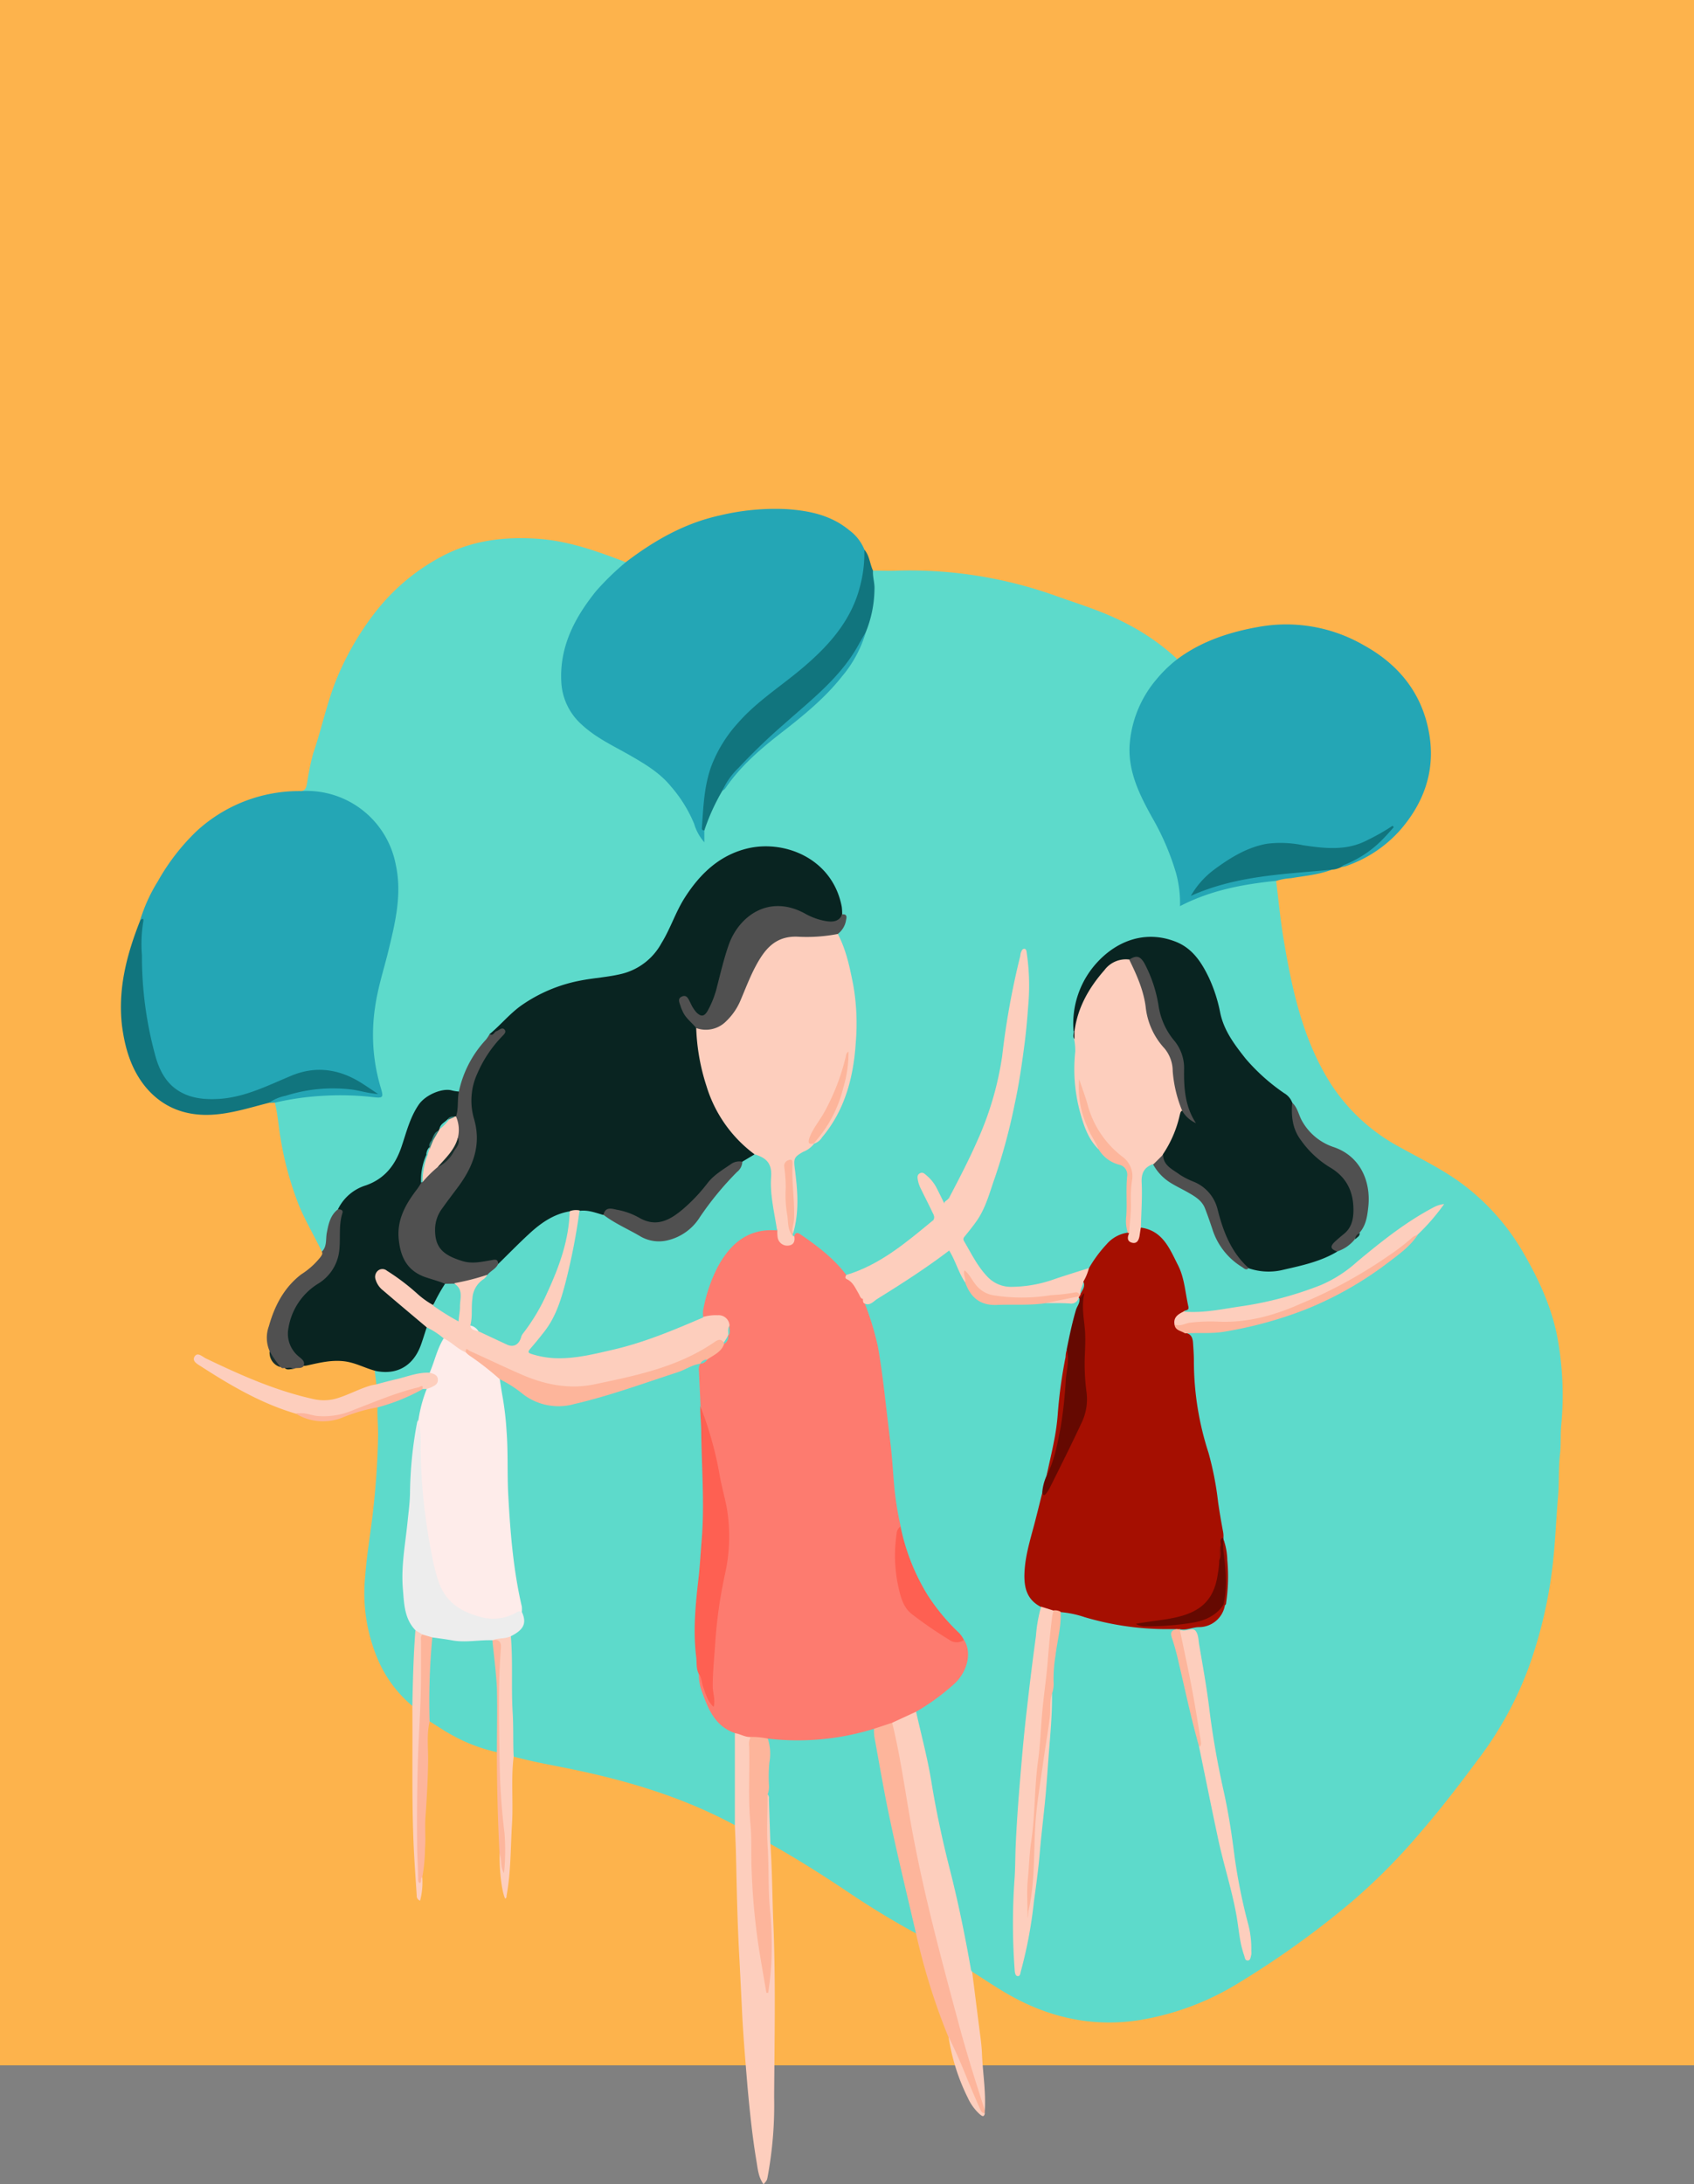 <svg xmlns="http://www.w3.org/2000/svg" width="375" height="483.36" viewBox="0 0 375 483.36">
  <rect x="0" y="0" width="375" height="483.36" fill="#808080" stroke="none"/>
  <defs>
    <style>
      .cls-1 {
        fill: #fdb34c;
      }

      .cls-2 {
        fill: #5ddacb;
      }

      .cls-3 {
        fill: #24a6b5;
      }

      .cls-4 {
        fill: #092421;
      }

      .cls-5 {
        fill: #fdcebd;
      }

      .cls-6 {
        fill: #11757e;
      }

      .cls-7 {
        fill: #fdb59b;
      }

      .cls-8 {
        fill: #505050;
      }

      .cls-9 {
        fill: #fdb69c;
      }

      .cls-10 {
        fill: #fdb59c;
      }

      .cls-11 {
        fill: #192e2c;
      }

      .cls-12 {
        fill: #0c2623;
      }

      .cls-13 {
        fill: #fd7b6f;
      }

      .cls-14 {
        fill: #a50f01;
      }

      .cls-15 {
        fill: #650901;
      }

      .cls-16 {
        fill: #fe6052;
      }

      .cls-17 {
        fill: #a30f01;
      }

      .cls-18 {
        fill: #971003;
      }

      .cls-19 {
        fill: #172c29;
      }

      .cls-20 {
        fill: #293b37;
      }

      .cls-21 {
        fill: #feecea;
      }

      .cls-22 {
        fill: #ededed;
      }

      .cls-23 {
        fill: #fccebd;
      }

      .cls-24 {
        fill: #59d3c4;
      }

      .cls-25 {
        fill: #348078;
      }

      .cls-26 {
        fill: #60d9ca;
      }

      .cls-27 {
        fill: #65dacb;
      }

      .cls-28 {
        fill: #63d8c9;
      }

      .cls-29 {
        fill: #5fd4c5;
      }

      .cls-30 {
        fill: #182d2a;
      }

      .cls-31 {
        fill: #feebe9;
      }
    </style>
  </defs>
  <title>Risorsa 44</title>
  <g id="Livello_2" data-name="Livello 2">
    <g id="illustrazioniINIZIALI">
      <g id="_04" data-name="04">
        <rect id="_04rett" data-name="04rett" class="cls-1" width="375" height="457.04"/>
        <g id="_04illustration" data-name="04illustration">
          <path class="cls-2" d="M66.79,175.05c1-.22,1.05-1.12,1.21-1.87a57.82,57.82,0,0,1,1.32-6.44c2-5.77,3.13-11.78,5.59-17.43a63,63,0,0,1,8.37-14.09,45.72,45.72,0,0,1,14.46-12.06c6.72-3.6,13.85-4.42,21.21-3.94,6.83.45,13.25,2.75,19.59,5.2-.25,1.24-1.38,1.71-2.18,2.44-5.85,5.32-10.16,11.56-11.5,19.5-1.11,6.53,1.06,11.75,6.52,15.61,3.18,2.25,6.7,3.88,10,5.85a29.81,29.81,0,0,1,6.12,4.46,28.58,28.58,0,0,1,6.09,8.91c.7,1.66,1.43,3.31,2.21,4.93a4.14,4.14,0,0,1-.23-2.38,36.58,36.58,0,0,1,4-8.86,82.91,82.91,0,0,1,5.89-6.77c3.5-3.47,7.49-6.35,11.26-9.5,5-4.16,9.68-8.58,12.73-14.45a22.17,22.17,0,0,0,1.84-4.42,24.92,24.92,0,0,0,1.55-12.37c-.06-.41-.08-.83.34-1.1,1.86,0,3.72.09,5.58,0a96,96,0,0,1,35.3,5.71c5,1.77,10.12,3.33,14.87,5.79a50,50,0,0,1,11.59,8c-.25,1-1.1,1.45-1.77,2.09-5.22,5-8.38,11-8.37,18.35a23.52,23.52,0,0,0,2.91,10.52c2.2,4.39,4.69,8.62,6.41,13.25a26.6,26.6,0,0,1,1.78,10,5.64,5.64,0,0,1,2.13-1.25c5.56-2.4,11.46-3.44,17.42-4.27a1.57,1.57,0,0,1,1.45.34c.54,4.26.93,8.55,1.63,12.79,1.89,11.29,4.25,22.46,10.53,32.31a41.52,41.52,0,0,0,15.17,13.92c4.84,2.7,9.85,5.08,14.29,8.47a50.36,50.36,0,0,1,13.07,14.85c3.41,5.87,6.27,12,7.57,18.7a70.33,70.33,0,0,1,.86,19.66c-.19,2.15,0,4.31-.29,6.49-.33,3-.14,6.08-.4,9.11-.43,5-.6,9.94-1.16,14.9a100.53,100.53,0,0,1-5.39,23.11,79,79,0,0,1-11.36,20.51c-4,5.38-8.11,10.74-12.51,15.82a135.06,135.06,0,0,1-15.12,15.28A199.1,199.1,0,0,1,273.88,439,60.21,60.21,0,0,1,252.43,447c-10.48,1.69-20.29-.5-29.43-5.78-2.66-1.54-5.2-3.26-7.8-4.9-.8-.3-.74-1.06-.86-1.69q-2.06-10.33-4.35-20.62c-.91-4.08-2.5-8-3-12.17-.92-7.35-2.75-14.51-4.26-21.74a5,5,0,0,1-.16-1.07c.09-.92.83-1.28,1.51-1.62a31.25,31.25,0,0,0,7.35-5.61,7.58,7.58,0,0,0,1.68-8.77,18.24,18.24,0,0,0-3-3.33,40,40,0,0,1-9.8-16.84c-.54-1.73-.94-3.5-1.42-5.24-1.22-5.26-1.56-10.63-2.07-16-.71-7.35-1.47-14.7-2.65-22a40.8,40.8,0,0,0-2.59-9.4,3.79,3.79,0,0,1-.41-1.48c1-1,2.35-1.33,3.5-2.05,4.78-3,9.49-6.08,14-9.42,1.51-1.11,1.64-1.06,2.52.57,1.06,2,1.73,4.1,2.9,6,1.36,3.2,3.71,4.6,7.23,4.41,3.35-.18,6.72.06,10.06-.36,1.68.06,3.37,0,5,0a2.38,2.38,0,0,0,2.05-.79.4.4,0,0,1,.47,0,1.58,1.58,0,0,1,.21,1.61c-1.44,3.23-1.82,6.74-2.65,10.13-1.44,6.84-1.66,13.84-2.84,20.71a64.67,64.67,0,0,1-1.62,6.78c-.38,1.29-.68,2.6-1,3.91-1,4.65-2.39,9.18-3.38,13.82a26,26,0,0,0-.5,4.45,6.56,6.56,0,0,0,2.49,5.88,2.16,2.16,0,0,1,1,1.17c-.21,3.36-1,6.65-1.4,10-1.07,8.36-2,16.73-2.7,25.13-.65,8.24-1.23,16.48-1.6,24.75-.25,5.64-.11,11.27-.21,16.9a36.56,36.56,0,0,0,.41,3.7,2.46,2.46,0,0,0,.85-1.71,160.33,160.33,0,0,0,2.8-16.18c1-7.22,1.62-14.48,2.3-21.73.31-3.34.56-6.69.79-10,.27-3.91.65-7.81.64-11.74.21-5.6,1.2-11.12,1.82-16.68a2.79,2.79,0,0,1,.33-1.33,1.92,1.92,0,0,1,1.76-.29,31.26,31.26,0,0,1,3.46.82A62.6,62.6,0,0,0,258.61,360a3.48,3.48,0,0,1,1.81.26c.09.06.2.19.18.22-1.24,1.13-.63,2.39-.27,3.64,2.07,7.18,3.34,14.55,5.31,21.75.07.25.16.49.21.74,2.36,9.48,3.66,19.2,6.36,28.6a106.5,106.5,0,0,1,2.81,14,7.24,7.24,0,0,0,1.19,3.76,7,7,0,0,0,.24-3.89,53,53,0,0,0-1.42-6.83c-1.47-5.78-2.06-11.7-3-17.57-1.09-7-3-14-4-21-.9-6.24-1.64-12.5-2.88-18.69-.07-.35-.14-.71-.22-1.06-.53-2.46-.53-2.46-3.05-2.74a1.88,1.88,0,0,1-.59-.17.45.45,0,0,1-.25-.39,7.28,7.28,0,0,1,3.87-1c3.91-.28,5.35-1.82,5.91-4.62a35.23,35.23,0,0,0-.34-14.23,3.13,3.13,0,0,1-.12-.52c-1.2-6-1.45-12.24-3.26-18.15A83.42,83.42,0,0,1,264,306.89c-.26-2.32-.06-4.65-.17-7-.08-1.69,0-3.44-1.44-4.74.23-.8.93-.72,1.5-.71,7.66.12,14.9-1.68,22.11-4.17a78,78,0,0,0,21.92-12,24.77,24.77,0,0,0,5.52-5.18c1.87-1.9,3.59-3.94,5.64-6.16a23.23,23.23,0,0,0-6.68,3.6c-4.33,3.26-8.86,6.24-12.88,9.92-3.1,2.85-6.94,4.36-10.89,5.72-6.94,2.39-14.15,3.37-21.35,4.39a10.09,10.09,0,0,1-5.18-.24,5,5,0,0,0,.14-3.13c-.73-4.42-1.94-8.65-4.87-12.2a6.47,6.47,0,0,0-4-2.7,1.39,1.39,0,0,1-1.18-.88,7.66,7.66,0,0,1-.13-3.06,43.35,43.35,0,0,0,.25-7.21,3.28,3.28,0,0,1,2.48-3.58c.76-.13,1.13.42,1.47.93a12.4,12.4,0,0,0,4.71,3.93c.46.24.92.47,1.39.69a9.55,9.55,0,0,1,5.67,6.56,16.25,16.25,0,0,0,5.31,9.07c1,.82,1.93,1.76,3.38,1.65a19.06,19.06,0,0,0,10.2-.52,48,48,0,0,0,8.72-3.09,12.26,12.26,0,0,0,4.13-2.8,3.47,3.47,0,0,0,1-1.4c2.93-4.14,2.66-12.72-1.94-16.34a9.92,9.92,0,0,0-3.18-1.87c-4.57-1.4-7.34-4.61-9.06-8.9a5.56,5.56,0,0,0-.76-1.34c-1.46-2.23-3.9-3.35-5.81-5.07-5.13-4.59-9.41-9.71-10.76-16.75a26.12,26.12,0,0,0-3.06-7.91c-3.74-6.64-10.48-7.92-16.42-5.65-5.69,2.18-9.16,6.51-10.89,12.29a20,20,0,0,0-.86,7.19,5.56,5.56,0,0,0,.21,1.91c.46,2.61,0,5.24.12,7.86a32,32,0,0,0,3.4,13.65,9.48,9.48,0,0,0,1.68,2.39,10.21,10.21,0,0,0,4.51,3.37,2.83,2.83,0,0,1,2,3.1c-.16,4.06-.21,8.12,0,12.18a.62.62,0,0,1-.41.43c-3.7.84-5.47,3.84-7.42,6.62-.33.46-.54,1-1.1,1.26-3.88,1.29-7.75,2.6-11.7,3.64a20.47,20.47,0,0,1-6.63.41,7.35,7.35,0,0,1-5.18-3.09,45,45,0,0,1-4.23-6.67,1.75,1.75,0,0,1,.11-2.17c5-5.67,6.57-12.81,8.58-19.74a141,141,0,0,0,5-27.29c.39-4.63.77-9.28.08-13.93-.06-.38.08-.83-.38-1.12-.5.47-.45,1.12-.61,1.7-2,7.41-2.79,15-4,22.61a71.45,71.45,0,0,1-6.4,19.71,105.84,105.84,0,0,1-5.18,10.07,3.87,3.87,0,0,1-1.37,1.3c-.78-.13-.8-.87-1.06-1.38a13.69,13.69,0,0,0-2.85-4.35c-.34-.3-.73-.74-1.2-.48s-.37.92-.22,1.39a57.17,57.17,0,0,0,2.73,5.86c.39.87,1,1.74.33,2.75-5.52,4.85-11.15,9.56-18.32,11.86a2.89,2.89,0,0,1-1,.25c-.86-.28-1.16-1.14-1.73-1.72a51.16,51.16,0,0,0-8.09-6.74c-.59-.39-1.14-.73-1.83-.26a.43.43,0,0,1-.39-.22,1.3,1.3,0,0,1-.07-.73,40.66,40.66,0,0,0,.18-14.39c-.3-2.11-.11-2.56,1.72-3.63a15.32,15.32,0,0,0,2.58-1.68,2.74,2.74,0,0,1,.4-.31,17.78,17.78,0,0,0,4.92-6.48,41,41,0,0,0,4-16.61,53.15,53.15,0,0,0-2.55-19.41c-.37-1.08-.88-2.1-1.17-3.2,0-1,1-1.59,1.26-2.53s.35-1.47-.37-2.05a20.87,20.87,0,0,0-2.07-6.61c-2.82-4.78-7.17-7.13-12.51-7.87-7.41-1-12.8,2.55-17.43,7.76a31.09,31.09,0,0,0-5,8.52,39.09,39.09,0,0,1-3.26,6,13.58,13.58,0,0,1-8.94,5.9c-2.48.53-5,.68-7.51,1.11a32.08,32.08,0,0,0-18.46,9.7c-.71.75-1.45,1.48-2.22,2.16-1,1.47-2.24,2.68-3.26,4.11a24.28,24.28,0,0,0-3.31,7.29,2.24,2.24,0,0,1-.65,1.21,1.41,1.41,0,0,1-1.05.14,7.31,7.31,0,0,0-6.12,1.45,8.66,8.66,0,0,0-2.34,3,19.14,19.14,0,0,0-1.85,4.59,43.25,43.25,0,0,1-1.65,4.68,11.53,11.53,0,0,1-6.8,6.82A12.22,12.22,0,0,0,75,267.81a8.31,8.31,0,0,0-2.25,5.11,17.37,17.37,0,0,1-.53,3c-.14.48-.15,1.21-1,1-1.62-3.37-3.53-6.59-5-10.06a72.64,72.64,0,0,1-4.15-15.2c-.45-2.56-.57-5.17-1.25-7.68a1.48,1.48,0,0,1,1.15-.7,64.49,64.49,0,0,1,20.52-.92c1.62.21,1.77.09,1.32-1.46a43.41,43.41,0,0,1-1.69-12.87,56.39,56.39,0,0,1,2.4-14c1.46-5.29,2.86-10.62,3.12-16.12.53-11.15-5.77-20.56-17.3-22.34C69.19,175.41,67.89,175.9,66.79,175.05Z"/>
          <path class="cls-2" d="M162.73,403.92c-11.37-6.14-23.58-9.82-36.17-12.42-4.29-.89-8.62-1.61-12.85-2.79a2.56,2.56,0,0,1-.5-2c0-6.46-.52-12.91-.32-19.37,0-1.6-.52-3.18-.19-4.78a1.56,1.56,0,0,1,.8-1.09c2.15-1.15,2.42-2.9,1.65-5a145.86,145.86,0,0,1-2.75-19.65c-.28-3.54-.46-7.11-.44-10.68a88.92,88.92,0,0,0-1.7-19.73,1.27,1.27,0,0,1,.08-1c.69-.64,1.26-.11,1.8.23,1.61,1,3.19,2.09,4.77,3.17a11.6,11.6,0,0,0,8.71,1.8,50.76,50.76,0,0,0,8.11-2c6.65-2.23,13.49-3.91,19.9-6.82.59-.27,1.18-.55,1.51.35-.17,3.05.45,6.08.32,9.13.32,5.62.22,11.24.58,16.86a103.71,103.71,0,0,1-.41,13.76c-.37,5.51-.88,11-1.33,16.51-.32,3.91.37,7.83.67,11.73.45,4.19,1.7,8,4.71,11.17a5.69,5.69,0,0,0,2.07,1.54c.58.22,1.17.46,1.37,1.15a39,39,0,0,1,.14,5.85c0,4,0,8,0,12C163.24,402.5,163.37,403.31,162.73,403.92Z"/>
          <path class="cls-3" d="M66.79,175.05a20.08,20.08,0,0,1,20.82,16.29c1.45,6.66-.16,13-1.72,19.43-1,4-2.29,8-2.86,12.12a40.77,40.77,0,0,0,1.14,17.41c.8,2.7.81,2.77-2,2.44a64.23,64.23,0,0,0-10.66-.25A61.9,61.9,0,0,0,60.88,244l-1.22.06c-.06-.87.7-.94,1.22-1.13a34.42,34.42,0,0,1,21-1.53c-.64-.45-1.34-.88-2-1.34a20.19,20.19,0,0,0-2.18-1.19A15.41,15.41,0,0,0,65,238.36c-2.15.77-4.17,1.83-6.25,2.75a29.86,29.86,0,0,1-11.12,2.63c-6.69.23-10.45-2.11-12.94-7.81-2-4.63-2.39-9.61-3.09-14.52a100.25,100.25,0,0,1-.68-14.86c0-1,.49-1.92.1-2.89a35.76,35.76,0,0,1,3.9-8.6A47.82,47.82,0,0,1,43.44,184a33.51,33.51,0,0,1,23.35-8.94Z"/>
          <path class="cls-3" d="M282.57,194.92c-7.39.74-14.61,2.1-21.35,5.6a25.11,25.11,0,0,0-.87-7.27A56.58,56.58,0,0,0,255,180.82c-2.71-4.9-5.2-9.89-4.95-15.69A25.12,25.12,0,0,1,256,150.34a29.1,29.1,0,0,1,4.64-4.49c5.41-4,11.57-6,18.13-7.15a34.3,34.3,0,0,1,23.16,4.1c7.91,4.36,13.08,10.93,14.51,19.94,1.24,7.81-1.16,14.71-6.28,20.72a28.25,28.25,0,0,1-12.33,8.24,5.79,5.79,0,0,1-.9.17c-.12-.56.31-.74.67-.89a25.55,25.55,0,0,0,9.56-7c-3.14,1.83-6.56,3.69-10.58,4.13-2.78.3-5.45-.38-8.16-.69-4.19-.49-8.35-.88-12.31,1.1-4.34,2.16-8.45,4.61-11.37,8.78,5.46-2.3,11.18-3.25,16.9-4.1,4-.59,8-.48,12-1.08a1.19,1.19,0,0,1,1.14.35c-2.89,1.11-6,1.35-9,1.87A13.42,13.42,0,0,0,282.57,194.92Z"/>
          <path class="cls-3" d="M155.92,183.76v2.63a10.88,10.88,0,0,1-2.26-4.09,30,30,0,0,0-5.1-8.23c-2.5-3.09-5.87-5.06-9.24-7-3.63-2.06-7.44-3.83-10.53-6.71a13.5,13.5,0,0,1-4.51-9.05c-.56-7.95,2.82-14.46,7.63-20.46a59.86,59.86,0,0,1,6.63-6.45c6.29-4.79,13-8.64,20.86-10.35a52.4,52.4,0,0,1,14.78-1.38c5,.34,9.8,1.34,13.8,4.65a10,10,0,0,1,3.36,4.28,9.49,9.49,0,0,1,.13,4.73,30.61,30.61,0,0,1-7.5,15.87c-4,4.74-9.13,8.21-13.91,12.05-4.39,3.53-8.33,7.43-10.95,12.48A30.27,30.27,0,0,0,156,179.32,39.53,39.53,0,0,0,155.92,183.76Z"/>
          <path class="cls-4" d="M74.81,267.61a10.18,10.18,0,0,1,6.19-5.3c4.16-1.46,6.49-4.48,7.86-8.48,1.09-3.19,1.86-6.49,3.83-9.37,1.57-2.28,5.38-3.76,7.38-3.14a9.19,9.19,0,0,0,1.51.23,9.76,9.76,0,0,1-.24,5.41,1.27,1.27,0,0,1-.36.32,6.5,6.5,0,0,0-1.65.66,5.7,5.7,0,0,0-1.79,2,2,2,0,0,1-.22.37,6.78,6.78,0,0,0-1.4,2.11,9,9,0,0,0-.65,1.57,10.14,10.14,0,0,0-.61,1.69,20.52,20.52,0,0,0-1.11,5.92,9.85,9.85,0,0,1-2,3.11c-2.43,3.43-3.62,7.12-2.64,11.36A7.69,7.69,0,0,0,93.82,282a20.18,20.18,0,0,0,3.79,1.32,1.25,1.25,0,0,1,1,.59,10.4,10.4,0,0,1-2.86,4.94c-1,.21-1.56-.43-2.17-1-2.12-1.81-4.25-3.59-6.51-5.23a10.73,10.73,0,0,0-1.85-1.11,1.12,1.12,0,0,0-1.3.14,1.25,1.25,0,0,0-.38,1.4,5,5,0,0,0,1.2,1.78c1.66,1.86,3.79,3.17,5.62,4.84a38.38,38.38,0,0,1,4.24,4.16c-.8,4-2,7.74-6.12,9.53-1.81.78-3.73,1.17-5.58-.06-2.11-.58-4-1.62-6.27-2-3-.47-5.81.24-8.66.87a3.46,3.46,0,0,1-.89.08A7.5,7.5,0,0,0,66,300.67c-2.91-2.55-3.36-5.73-2-9.15a14.08,14.08,0,0,1,5.48-7.31,10.57,10.57,0,0,0,5.31-10.43,10.92,10.92,0,0,1,.39-4.14A2.11,2.11,0,0,0,74.81,267.61Z"/>
          <path class="cls-2" d="M202.77,427.84q-7.48-4.07-14.55-8.81c-5.76-3.88-11.64-7.6-17.69-11-.61-.58-.43-1.35-.44-2,0-2.94-.41-5.87-.43-8.81.2-2.91-.12-5.84.37-8.73.22-1.28-.51-2.51-.17-3.79.52-.37,1.09-.18,1.65-.16,6.83.2,13.64.19,20.26-1.89a2.88,2.88,0,0,1,1.67-.16c.72.75.54,1.74.7,2.63,1.78,9.53,3.38,19.1,5.78,28.51,1.06,4.15,2,8.34,2.9,12.52C203,426.65,203.26,427.27,202.77,427.84Z"/>
          <path class="cls-2" d="M91.3,377.52a27.45,27.45,0,0,1-8-11.15,37.24,37.24,0,0,1-2.46-17.54c.36-4.94,1.24-9.84,1.78-14.77.61-5.52,1-11.06,1.08-16.62,0-2-.19-4-.12-6a1.16,1.16,0,0,1,.82-.65,61.69,61.69,0,0,0,9.15-3.66,1,1,0,0,1,.95.2c.18,1.43-.62,2.65-.86,4-.19,1.05-.49,2.09-.74,3.13a67.37,67.37,0,0,0-1.65,14.14c-.15,5.29-.93,10.49-1.44,15.73a44.87,44.87,0,0,0,.3,11.44,15.63,15.63,0,0,0,2.2,5.08c-.18,3.29,0,6.59-.3,9.87-.13,1.6-.14,3.19-.18,4.78C91.79,376.2,91.91,377,91.3,377.52Z"/>
          <path class="cls-5" d="M169.92,397.07a1.23,1.23,0,0,1,.29,1q.16,5,.33,9.95c.41,5.81.41,11.64.65,17.45.54,12.87.26,25.74.18,38.6a86.63,86.63,0,0,1-1.47,17.79c-.14.66-.16.66-.87,1.5-1.14-1.54-1.28-3.38-1.57-5.11-.93-5.51-1.49-11.07-2-16.65-.48-5.89-1-11.78-1.25-17.68-.21-4.06-.4-8.12-.62-12.18-.36-6.85-.5-13.7-.65-20.56-.05-2.41-.16-4.84-.27-7.26q0-10.19,0-20.38a3.81,3.81,0,0,1,3.58,1c.08,2,.06,3.93,0,5.89-.18,6.88.23,13.75.39,20.62a146,146,0,0,0,2.63,25.11,17.7,17.7,0,0,1,.43,3,53,53,0,0,0,.54-11.78c-.36-6.09-.51-12.18-.82-18.27-.18-3.62-.08-7.24,0-10.86A1.53,1.53,0,0,1,169.92,397.07Z"/>
          <path class="cls-5" d="M202.79,378.76c1.14,5.14,2.53,10.23,3.37,15.42,1.07,6.57,2.45,13,4.1,19.48,1.88,7.36,3.39,14.82,4.71,22.31a1.3,1.3,0,0,0,.24.39c.5,4,1,7.92,1.5,11.88.26,2.08.59,4.17.67,6.26.17,4.16.88,8.29.63,12.47-.86-.19-.8-1-1-1.59-2.44-7.42-4.61-14.92-6.65-22.45-3.11-11.48-5.94-23-8.38-34.66-1.58-7.53-2.66-15.17-3.91-22.77-.23-1.38-.86-2.66-.83-4.08A8.7,8.7,0,0,1,202.79,378.76Z"/>
          <path class="cls-6" d="M155.92,183.76c-.27,0-.57-.1-.55-.42.33-4.71.48-9.44,2.15-13.95a30.33,30.33,0,0,1,5.83-9.39c4-4.58,9.08-7.85,13.7-11.68,6.23-5.17,11.61-11,13.49-19.21a27.71,27.71,0,0,0,.79-7.49c1.16,1.33,1.21,3.12,1.92,4.64-.1,1.42.42,2.76.33,4.22a26,26,0,0,1-1.95,9.48,43.8,43.8,0,0,1-12.19,15.56,172.49,172.49,0,0,0-16.59,15.53,38.79,38.79,0,0,0-2.95,3.94A46.61,46.61,0,0,0,155.92,183.76Z"/>
          <path class="cls-6" d="M31.05,203.65c.84-.73.73,0,.64.46a30.46,30.46,0,0,0-.27,7.26A83,83,0,0,0,34.49,234c.88,3,2.31,5.67,5,7.37s5.8,2,9,1.81c5.82-.38,10.86-3,16.07-5.16s10.29-1.5,15.08,1.41c1.25.76,2.46,1.61,4.06,2.67-2.29-.17-4-.75-5.85-1a34.49,34.49,0,0,0-14.63,1.39,9.54,9.54,0,0,0-3.64,1.54c-4.2,1.06-8.35,2.42-12.7,2.65-5.91.31-11-1.64-14.8-6.32C29,236.5,27.64,231.89,27,226.93,26.06,218.74,28.09,211.13,31.05,203.65Z"/>
          <path class="cls-2" d="M110,387.74a36.69,36.69,0,0,1-10.33-4c-1.56-.85-3-1.87-4.54-2.81-.62-.56-.5-1.31-.52-2-.16-4.67.16-9.34.34-14a5.42,5.42,0,0,1,.59-2.53,1.42,1.42,0,0,1,1.43-.32,33,33,0,0,0,10,.42,3.6,3.6,0,0,1,2,.22,1,1,0,0,1,.4.42,64,64,0,0,1,.86,6.75c.41,5.26.19,10.53.25,15.79C110.4,386.39,110.55,387.15,110,387.74Z"/>
          <path class="cls-7" d="M197.5,381.23c1.74,7.08,2.74,14.3,4,21.47,2.68,15.36,6.76,30.37,10.8,45.4C214,454.45,216,460.72,218,467q0,.3,0,.6c-.93.43-1.17-.36-1.46-.9a45,45,0,0,1-2.11-4.82c-1.44-3.7-3.3-7.22-4.44-11a144.12,144.12,0,0,1-7.21-23c-1.94-8.41-4-16.79-5.77-25.22-1.31-6.09-2.33-12.23-3.46-18.36a12.73,12.73,0,0,1-.09-1.7A5.12,5.12,0,0,1,197.5,381.23Z"/>
          <path class="cls-6" d="M294.76,192.46c-10.46,1-21.06,1.26-31.14,5.79a19,19,0,0,1,5.3-5.92c3.51-2.58,7.19-4.84,11.57-5.62a24.6,24.6,0,0,1,8,.34c4.83.72,9.61,1.27,14.17-1.12a46.83,46.83,0,0,0,5.61-3.19l.27.3c-.89,1-1.75,2-2.69,2.92a24.3,24.3,0,0,1-8.36,5.47,2.71,2.71,0,0,0-.6.46A5.38,5.38,0,0,1,294.76,192.46Z"/>
          <path class="cls-5" d="M94.45,307.37l-.94,0a17.37,17.37,0,0,0-5.8,1.49c-3.7,1.3-7.36,2.72-11.05,4.07a15,15,0,0,1-10.16,0c-.29-.1-.58-.25-.89-.06-7.66-2.23-14.46-6.21-21.1-10.49-.77-.5-2.08-1.15-1.43-2.19s1.68,0,2.46.4c7.67,3.68,15.42,7.15,23.8,9a10.25,10.25,0,0,0,5.12-.11c2.58-.76,4.93-2.08,7.5-2.85.44-.13.91-.19,1.36-.28.15-.21.31-.45.56-.51,3.7-.87,7.27-2.36,11.14-2.46a3.24,3.24,0,0,1,.45.11c1.43.48,2,1.22,1.73,2.3A2.44,2.44,0,0,1,94.45,307.37Z"/>
          <path class="cls-8" d="M74.81,267.61c.56,0,1.2.12,1,.81-.95,2.91-.31,6-.79,8.9a9.82,9.82,0,0,1-4.68,6.8,14.19,14.19,0,0,0-6.48,9.74,6.49,6.49,0,0,0,2.32,6.36c.65.55,1.46,1.06,1,2.14-.62.63-1.54.16-2.21.6-.6-.28-1.29.09-1.88-.24-.3,0-.66.18-.9-.18A6,6,0,0,1,59.69,299a7.4,7.4,0,0,1-.16-5.55c1.26-4.51,3.38-8.56,7.16-11.45a17.1,17.1,0,0,0,4.24-3.8c.27-.41.57-.71.32-1.21,1.2-1.2.81-2.84,1.11-4.27C72.74,270.77,73.14,268.9,74.81,267.61Z"/>
          <path class="cls-5" d="M113.08,362c.49,5.65.06,11.32.41,17,.2,3.24.05,6.48.22,9.71-.62,5-.06,10-.37,15-.32,5.26-.24,10.56-1.2,15.78,0,.25,0,.52-.31.66-.74-1.47-1.32-6.17-1.22-10,.78.15.65.82.73,1.35a5.14,5.14,0,0,0,.15,1.47,5.8,5.8,0,0,1-.12-2c.1-4.51-.57-9-.87-13.44-.16-2.37-.14-4.74-.2-7.12q-.14-5.65,0-11.32c.11-4.44-.46-8.88.11-13.31.16-1.2-.05-2.28-1.36-2.8l0,0C110.16,361.73,111.65,362,113.08,362Z"/>
          <path class="cls-7" d="M95.7,362.35a151.13,151.13,0,0,0-.6,18.6c-.67,2.91-.29,5.86-.33,8.79-.05,4.17-.3,8.32-.59,12.48-.16,2.3.1,4.63-.1,6.92a37.4,37.4,0,0,1-.6,6.27c-.41.43.29,1.52-.57,1.47s-.62-1-.64-1.68c-.18-5.84-.61-11.67-.46-17.51.2-7.49.2-15,.81-22.47.3-3.71,0-7.45.08-11.17a3.51,3.51,0,0,1,.46-2.38A1.87,1.87,0,0,1,95.7,362.35Z"/>
          <path class="cls-5" d="M93.51,361.7c-.48.4-.3,1-.31,1.45,0,2.54,0,5.07,0,7.61,0,6.81-.58,13.6-.74,20.41-.13,5.58-.19,11.16-.12,16.73,0,2.67.2,5.35.24,8,0,.31,0,.63.36.81.52-.3,0-1,.54-1.31A16.25,16.25,0,0,1,93,420.6a1.1,1.1,0,0,1-.75-1.14c-.22-3.33-.46-6.67-.63-10-.52-10.64-.24-21.29-.34-31.93.12-5.58.24-11.16.68-16.73C92.69,360.75,93.33,360.85,93.51,361.7Z"/>
          <path class="cls-2" d="M95.11,303.77c-2.56-.12-4.91.86-7.33,1.43-1.49.35-3,.75-4.46,1.13l-.38-3c4.82,1.08,8.55-1,10.25-5.74.46-1.28.85-2.59,1.28-3.88,1.82,0,2.9,1.19,3.89,2.5-.73,2.3-1.84,4.47-2.49,6.81A1,1,0,0,1,95.11,303.77Z"/>
          <path class="cls-9" d="M109,363c1.53-.31,2,.35,1.87,1.83-.63,8.46-.39,16.94-.26,25.41a142.39,142.39,0,0,0,1.07,15.37,50.25,50.25,0,0,1-.1,8.89c-.9-1.36-.43-2.94-1-4.32Q110,399,110,387.74c0-4.74.12-9.49,0-14.23C109.81,370,109.35,366.48,109,363Z"/>
          <path class="cls-10" d="M65.6,312.9c1.54-.51,3,.23,4.47.43A16.52,16.52,0,0,0,78.29,312c4.75-1.81,9.42-3.83,14.38-5,.36-.09,1.13-.79.83.44a42.77,42.77,0,0,1-9.93,4,37.19,37.19,0,0,0-7.77,2.26A11.53,11.53,0,0,1,65.6,312.9Z"/>
          <path class="cls-5" d="M210,450.82c1.63,3.15,3,6.44,4.31,9.71.83,2,1.69,4,2.57,6,.22.5.39,1.11,1.14,1.09-.19,1.06-.69.6-1.15.23a11.09,11.09,0,0,1-2.61-3.59A45.4,45.4,0,0,1,210,450.82Z"/>
          <path class="cls-11" d="M59.69,299a22.22,22.22,0,0,0,2.43,3.54A3.31,3.31,0,0,1,59.69,299Z"/>
          <path class="cls-12" d="M63,302.71c.63.09,1.32-.3,1.88.24C64.28,302.92,63.59,303.31,63,302.71Z"/>
          <path class="cls-13" d="M197.5,381.23l-4.05,1.34A56.89,56.89,0,0,1,170,384.74a4.53,4.53,0,0,1-3.79-.37c-1.24.1-2.27-.64-3.44-.82-4.44-1.5-6-5.3-7.39-9.25a10.08,10.08,0,0,1-.67-3.89c1,.15.9,1,1.08,1.66a16.55,16.55,0,0,0,1.88,4.58c0-1.61-.35-2.86-.31-4.14a132.44,132.44,0,0,1,2.34-22.34,49,49,0,0,0,1.4-10.13,40.91,40.91,0,0,0-1.12-9.07c-1.39-5.78-2.32-11.68-4.39-17.29-.3-.83-.28-1.73-.51-2.58q-.18-3.85-.36-7.71a2.45,2.45,0,0,1,.31-1.63l.11-.18a14.59,14.59,0,0,0,1.32-1c1.28-1,2.73-1.74,3.6-3.17a4.17,4.17,0,0,0,.9-1.78c0-.14.07-.27.11-.4a5,5,0,0,0,0-1.9c-.34-1.31-1.3-1.65-2.52-1.74-1-.07-2,.48-3,0-.71-1.46,0-2.86.3-4.22,1.31-5.26,3.35-10.14,8-13.42a9.85,9.85,0,0,1,8.2-1.84,1.19,1.19,0,0,1,.43.94,2,2,0,0,0,1.63,2.11c1.25.22,1.21-1,1.7-1.62.29-.8.67-.88,1.41-.37,3.76,2.58,7.37,5.31,10.15,9a17.74,17.74,0,0,1,3.85,5.25,1.75,1.75,0,0,1,.2,1,62.26,62.26,0,0,1,2.92,9.58c.56,3.17,1,6.35,1.38,9.55.5,4.26,1,8.52,1.51,12.79.28,2.6.44,5.21.66,7.82a69.39,69.39,0,0,0,1.5,9.65,27.51,27.51,0,0,0,1.06,16.84,6.86,6.86,0,0,0,2.77,3.05c1.91,1.31,3.83,2.63,5.7,4a6.53,6.53,0,0,0,4.51,1.23c1.72,2.75.78,6.82-2,9.53a49.35,49.35,0,0,1-8.58,6.3Z"/>
          <path class="cls-4" d="M108.39,228.83c2.44-2,4.46-4.54,7.1-6.39A33.77,33.77,0,0,1,128.44,217c3.09-.61,6.25-.76,9.32-1.53a13.77,13.77,0,0,0,8.67-6.76c2-3.23,3.11-6.86,5.15-10.05,3.44-5.4,7.88-9.6,14.3-11,8.17-1.73,18.47,2.5,20.46,13a12.52,12.52,0,0,1,.09,1.7c-.33,1.5-1.27,2.11-3.1,1.95a14.18,14.18,0,0,1-5.13-1.66,15.94,15.94,0,0,0-5.45-1.7c-4.68-.52-9.4,3.64-10.82,7.58a87.3,87.3,0,0,0-2.63,9.08,23.56,23.56,0,0,1-2.1,5.82c-1.12,2-2.52,2.13-3.88.23-.39-.55-.63-1.19-1-1.76s-.54-1.06-1.16-.74-.29.92-.13,1.39a8.49,8.49,0,0,0,2.26,3.47c.44.43,1,.78,1.1,1.45a47.62,47.62,0,0,0,3,14.45,27.84,27.84,0,0,0,8.85,12.42c.36.29.79.51.91,1-.59,1.18-1.86,1.38-2.86,2-3,.36-5.18,2.34-7,4.42-2.63,2.93-5.17,5.86-8.52,8a5.87,5.87,0,0,1-6,.65,50.12,50.12,0,0,0-5.65-2.13,3.28,3.28,0,0,0-3.69.71c-1.72,0-3.34-.83-5.08-.68a8.64,8.64,0,0,0-2.1.14c-3.75.6-6.64,2.76-9.3,5.26-1.77,1.66-3.43,3.44-5.17,5.13-.45.44-.83,1.13-1.67.84a2.22,2.22,0,0,0-2.06-.29,12,12,0,0,1-7.87-.73,7.06,7.06,0,0,1-3.55-9.83,18.16,18.16,0,0,1,2.5-3.91,31.36,31.36,0,0,0,5.06-8.12,11.07,11.07,0,0,0,.82-6.2,44.61,44.61,0,0,1-1-6.27c-.19-5,1.9-9.23,4.92-13,.73-.93,1.52-1.8,2.32-2.84-.79-.27-1.16.26-1.63.46S108.72,229.64,108.39,228.83Z"/>
          <path class="cls-14" d="M271.17,355.19a5.83,5.83,0,0,1-5.7,4.88c-1.5,0-2.85.78-4.33.44a.41.41,0,0,1-.56,0c-1,0-2.06,0-3.08,0a63.94,63.94,0,0,1-17.4-2.65,22.71,22.71,0,0,0-5.28-1.11,3.24,3.24,0,0,1-1.6,0c-.93-.33-2-.3-2.74-1.13-3.22-1.61-3.84-4.4-3.69-7.68.17-3.65,1.24-7.09,2.16-10.57.62-2.33,1.18-4.67,1.77-7,.9-.18,1.14-1,1.49-1.65,2.43-4.61,4.66-9.33,6.85-14.06a14.19,14.19,0,0,0,1.06-6.79c-.15-3.23-.67-6.45-.24-9.72.31-2.39-.21-4.83-.4-7.24a10.27,10.27,0,0,1,.22-4.06c-.12.38-.31.62-.76.44l-.13-.07a.43.43,0,0,1-.08-.35,4.16,4.16,0,0,1,.2-.54c0-.12.1-.24.16-.36a4.33,4.33,0,0,0,.52-2.34,6.87,6.87,0,0,1,1.45-3,28.64,28.64,0,0,1,3.91-5.29,7.54,7.54,0,0,1,4.72-2.57.44.44,0,0,1,.4.12,1.39,1.39,0,0,1,.09.44c0,.5-.05,1.12.64,1.18s.86-.56,1.07-1.08.06-1.34.69-1.77c4.85.68,6.36,4.72,8.19,8.31,1.45,2.83,1.6,6.08,2.3,9.16.24,1-.78.69-1.08,1.11-.41,1-1.94,1.32-1.62,2.74.1,1.2,1.56,1.08,2,2,1.32.14,1.65,1.08,1.73,2.18.09,1.39.2,2.79.19,4.18a65.75,65.75,0,0,0,3.23,20.13,69.51,69.51,0,0,1,2.12,10.87c.32,2.25.71,4.5,1.13,6.74a4.79,4.79,0,0,1,.06,1.21c-.36.63-.08,1.37-.33,2a12.35,12.35,0,0,0-.12,2.9,17.7,17.7,0,0,1-1.74,7.64,9,9,0,0,1-4.69,4.31c-3.66,1.55-7.56,1.92-11.13,2.29a92.11,92.11,0,0,0,9.21-.6c3.19-.3,6.08-1.16,8.32-3.6a.94.94,0,0,1,.41-.21A.61.61,0,0,1,271.17,355.19Z"/>
          <path class="cls-4" d="M237.65,228.16A20,20,0,0,1,243,212.84c4.4-4.71,10.6-7,17.13-4.5,3.76,1.42,5.81,4.52,7.48,8a33.23,33.23,0,0,1,2.51,7.79c.84,4,3.19,7.06,5.63,10.15a43.47,43.47,0,0,0,8.56,7.65,4.1,4.1,0,0,1,1.76,2.1,2.94,2.94,0,0,1,.35,1.5c-.28,4.52,2.35,7.49,5.38,10.3,1.79,1.66,3.95,2.82,5.69,4.53a6.64,6.64,0,0,1,2,3.59,19,19,0,0,1,.5,4.75,8.11,8.11,0,0,1-3.65,6c-.89.67-1.25,1.36-.31,2.26-3.65,2.19-7.74,3.07-11.81,4a13.66,13.66,0,0,1-7.8-.3c-1.83-.93-2.81-2.66-3.93-4.24a19.92,19.92,0,0,1-2.59-6.25c-.24-.84-.53-1.67-.77-2.51a8.74,8.74,0,0,0-4.88-5.68,20.56,20.56,0,0,1-5.42-3.24c-.94-.9-1.89-1.79-1.64-3.29a32.24,32.24,0,0,0,3.56-8.5c.15-.54.32-1.12,1-1.16.86.32,1.15,1.3,2,1.75a17.39,17.39,0,0,1-2.07-9.42,12,12,0,0,0-3-8.72,10.09,10.09,0,0,1-2.25-4.7c-.49-2.33-1.05-4.64-1.72-6.92a18.38,18.38,0,0,0-1.63-4c-.92-1.61-1.35-1.77-3.13-1.18-2.83,0-4.74,1.52-6.38,3.68-2.43,3.19-4.44,6.55-5.13,10.56a2.84,2.84,0,0,1-.49,1.29A.3.3,0,0,1,237.65,228.16Z"/>
          <path class="cls-5" d="M167.06,255.46a29.44,29.44,0,0,1-10.67-15.13,46.35,46.35,0,0,1-2.27-12.82c.31-.56.8-.36,1.23-.25a5,5,0,0,0,4.62-1.19,12.28,12.28,0,0,0,3.51-4.66c1-2.17,1.89-4.37,2.82-6.55a21,21,0,0,1,3.27-5,6.71,6.71,0,0,1,5-2.77c3.5-.21,7-.4,10.51-.55a.67.67,0,0,1,.41.19c1.85,3.53,2.63,7.38,3.39,11.23a49.16,49.16,0,0,1,.57,12.63c-.49,7.69-2.35,15-7.47,21.09a3.19,3.19,0,0,1-1.79,1.41c-.23-.56.19-.87.48-1.2,3.71-4.21,5.53-9.26,6.5-14.67.2-1.11.4-2.23.47-3.08a44.5,44.5,0,0,1-6,14.38,24.31,24.31,0,0,0-1.73,2.93,1.16,1.16,0,0,0,.31,1.63,5.56,5.56,0,0,1-2.42,1.81c-2.08,1.16-2.13,1.57-1.84,3.83.62,4.76,1,9.54-.4,14.25a2.58,2.58,0,0,1-.29-2.08c.48-4.24-.36-8.46-.23-12.69,0-.23,0-.52-.74-.66.1,5.42.07,10.75,1.25,16a1,1,0,0,0,.27,0c.22,1.14-.11,2-1.35,2.1a2.14,2.14,0,0,1-2.32-1.81,8.18,8.18,0,0,1-.07-1.53,26,26,0,0,1-1.59-8.75,47.31,47.31,0,0,1-.34-5.38c0-.76-.48-1-1.09-1.31S167.39,256.36,167.06,255.46Z"/>
          <path class="cls-5" d="M237.87,228.17c.69-5.24,3.2-9.6,6.62-13.49a5.9,5.9,0,0,1,5.5-2.34c.58.17.69.71.93,1.15a29.52,29.52,0,0,1,3.25,9.94,14.55,14.55,0,0,0,3.63,7.88,8.24,8.24,0,0,1,2.16,5,34.24,34.24,0,0,0,1.74,8.45,1.11,1.11,0,0,1,0,1c-.42.22-.42.64-.54,1a25.39,25.39,0,0,1-3.7,8.64c-.41,1.06-.92,2-2.2,2.19-1.94.7-2.64,2-2.53,4.11.16,3.27-.09,6.56-.17,9.84-.1.65-.2,1.3-.31,2-.17.95-.61,1.76-1.7,1.45s-1-1.23-.58-2.1c-.51-1.26-.13-2.55-.09-3.82.08-2.78-.05-5.57.27-8.35a4.64,4.64,0,0,0-1.91-4.48c-5.58-4.09-7.68-10.12-9.13-16A24.6,24.6,0,0,0,243,253c.24.39.5.81.14,1.28-2.24-2.22-3.2-5.11-4-8a36.17,36.17,0,0,1-1.11-13.58,14.05,14.05,0,0,0-.24-2.76A3.44,3.44,0,0,1,237.87,228.17Z"/>
          <path class="cls-5" d="M241.06,280.62a11.85,11.85,0,0,1-1.24,3c.2,1-.52,1.8-.63,2.73a.21.21,0,0,1-.08.2c-3.19.09-6.35.6-9.52.91a35.66,35.66,0,0,1-10.32-.5,5.88,5.88,0,0,1-3.44-2.22c-.65-.79-1.25-1.63-1.88-2.58,0,.61.2,1.21-.3,1.63-1.46-2.17-2.11-4.75-3.53-7.06-5.1,3.89-10.49,7.34-15.93,10.72-.84.52-1.57,1.58-2.83,1-.4-.22-.29-.63-.35-1a3.79,3.79,0,0,1,1.73-4.13c1.64-1,3.08-2.24,4.63-3.34,2.69-1.91,5.45-3.71,8.18-5.56,2-1.33,2.19-2.46,1-4.34.58-.79,0-1.45-.28-2.1-.76-1.62-1.6-3.2-2.37-4.81a7.45,7.45,0,0,1-.68-1.85c-.1-.57-.3-1.31.4-1.67s1.09.14,1.51.48a9,9,0,0,1,2.33,3c.55,1.08,1.08,2.17,1.61,3.25.66-.15,1.07-.5,1-1.24,2.16-4.13,4.32-8.26,6.21-12.54a70.23,70.23,0,0,0,5.57-18.89,172.51,172.51,0,0,1,4-22.14,5,5,0,0,1,.13-.75c.17-.36.3-.88.78-.86s.49.67.54,1a49.24,49.24,0,0,1,.33,11.41c-.2,2.75-.43,5.51-.78,8.26-.59,4.56-1.23,9.1-2.21,13.59a130,130,0,0,1-4.36,16.26c-1.17,3.26-2,6.68-4,9.59-.84,1.22-1.78,2.37-2.71,3.52-.3.37-.42.62-.15,1.08,1.61,2.74,3,5.64,5.25,7.94a7.13,7.13,0,0,0,5.09,2.16A28.93,28.93,0,0,0,233.6,283C236.08,282.17,238.57,281.4,241.06,280.62Z"/>
          <path class="cls-8" d="M108.39,228.83c.81.55,1-.49,1.5-.63s1.22-1,1.78-.38-.23,1.19-.67,1.68a27.32,27.32,0,0,0-5.34,8.08,14.32,14.32,0,0,0-.78,9.82c1.77,5.83-.09,10.72-3.51,15.31-1.17,1.57-2.36,3.13-3.49,4.72a7.79,7.79,0,0,0-1.56,4.31c-.13,4.2,1.57,6,6.21,7.37,2.07.59,4.08.12,6.11-.22.73-.12,1.64-.47,1.64.86-.23,1.51-1.53,2-2.57,2.81a26.68,26.68,0,0,1-7.15,1.92,2.75,2.75,0,0,1-2-.37c-1.45-.62-3-1-4.48-1.51-4-1.45-5.41-4.45-5.81-8.32-.45-4.34,1.5-7.78,4-11.05.37-.49.69-1,1-1.53a2.91,2.91,0,0,0,.28-.31A12.11,12.11,0,0,1,96.87,258a10.83,10.83,0,0,0,4.07-4.82,3.26,3.26,0,0,0,.14-1.65c.33-1.5-.31-3-.14-4.45.62-1.78.25-3.68.64-5.5a24.23,24.23,0,0,1,6-11.52A8.81,8.81,0,0,0,108.39,228.83Z"/>
          <path class="cls-5" d="M230.47,355.54l2.78.87a2.58,2.58,0,0,1,.11,1.52c-1.15,10.48-2.06,21-3.12,31.46-.67,6.56-1.24,13.13-1.78,19.7-.4,4.93-.73,9.86-.94,13.77.77-6.63,1-14.33,1.61-22,.48-6.35,1.74-12.57,2.52-18.87a50.77,50.77,0,0,0,.52-5.55c0-.61-.18-1.39.71-1.67.07,4.94-.46,9.84-.82,14.76-.21,2.92-.41,5.84-.69,8.75-.37,3.82-.85,7.63-1.17,11.45s-.82,7.43-1.33,11.12A97.53,97.53,0,0,1,226,436.17c-.13.42-.11,1.25-.8,1.11-.46-.09-.55-.81-.58-1.3a138.66,138.66,0,0,1-.05-19.93c.19-2.51.16-5,.27-7.56.18-4,.44-8,.76-12,.5-6.12,1-12.24,1.73-18.35q.9-8.08,2-16.14A32.54,32.54,0,0,1,230.47,355.54Z"/>
          <path class="cls-8" d="M185.45,206.68a35.92,35.92,0,0,1-8.92.6c-4.95-.18-7.27,2.85-9.22,6.47-1.36,2.54-2.37,5.27-3.51,7.92a13.66,13.66,0,0,1-3,4.27,6.31,6.31,0,0,1-6.66,1.57c-1-1.26-2.43-2.23-3.07-3.82a7.19,7.19,0,0,1-.36-.86c-.21-.81-.89-1.82.25-2.31s1.45.63,1.87,1.38a8.35,8.35,0,0,0,1.3,2.1c1.08,1.06,1.76,1,2.54-.35a21.38,21.38,0,0,0,2.1-5.48c.78-3,1.5-6.11,2.55-9.09,2.25-6.35,8.9-11.29,16.89-6.91a14.29,14.29,0,0,0,4.64,1.66c1.5.24,2.88.14,3.62-1.49,1-.1,1,.56.83,1.2A4.71,4.71,0,0,1,185.45,206.68Z"/>
          <path class="cls-5" d="M261.2,360.77a2,2,0,0,1,.46,0c1,.25,2.34-.7,3,.12s.62,2,.8,3.07c.81,4.73,1.67,9.46,2.25,14.23.75,6.08,1.82,12.12,3.16,18.11,1.08,4.85,1.83,9.73,2.44,14.66a125.37,125.37,0,0,0,2.89,14.42,21.29,21.29,0,0,1,.8,6.39,3.8,3.8,0,0,1,0,.77c-.15.51-.15,1.3-.79,1.31s-.63-.68-.81-1.18c-1-2.82-1.16-5.8-1.67-8.71-1-5.65-2.78-11.1-4-16.69-1.48-6.89-2.86-13.8-4.29-20.7.14-2-.57-3.86-.86-5.78-.91-6.08-2.1-12.1-3.46-18.1C261,362.06,260.68,361.4,261.2,360.77Z"/>
          <path class="cls-5" d="M260,293.08c-.27-1.6.81-2.26,2-2.84,4.46.4,8.78-.61,13.15-1.22a79.66,79.66,0,0,0,17.16-4.61,28.73,28.73,0,0,0,8.12-5.21c5.4-4.49,10.89-8.89,17.17-12.15a6.36,6.36,0,0,1,2.09-.6,47.54,47.54,0,0,1-5.86,6.77c-8.53,7.82-18.68,12.9-29.29,17.11a33.66,33.66,0,0,1-13.79,2.56,33.42,33.42,0,0,0-9.41.64C260.8,293.66,260.28,293.69,260,293.08Z"/>
          <path class="cls-15" d="M238.93,287.23c.6-.07.53-.85,1.12-1-.73,3,0,5.86.17,8.77.07,1.65,0,3.26-.07,4.89a47.06,47.06,0,0,0,.35,8,12,12,0,0,1-1.09,7c-2.2,4.72-4.54,9.37-6.84,14a8.61,8.61,0,0,1-1.06,1.7c-.44.53-.68.17-.79-.32a11.27,11.27,0,0,1,.95-3.68c2.32-6.35,3.15-13,3.67-19.68a58.77,58.77,0,0,1,.79-6.59,4.62,4.62,0,0,0,0-1.69c.61-3,1.21-5.91,2.07-8.81C238.47,289,239.17,288.24,238.93,287.23Z"/>
          <path class="cls-8" d="M296,276.94c-1.45-.51-1.61-1.09-.56-2.1.67-.64,1.39-1.23,2.11-1.82,1.69-1.38,2.07-3.33,2.06-5.3,0-4.08-1.55-7.29-5.3-9.45a21.76,21.76,0,0,1-6.36-6c-1.86-2.49-2.13-5.3-1.9-8.25,1.24,1.1,1.43,2.78,2.24,4.14a12.54,12.54,0,0,0,7,5.7c5.81,2,8.22,7.53,7.61,13.2-.23,2.09-.5,4.14-2,5.8a10.41,10.41,0,0,0-1,1.4A8.29,8.29,0,0,1,296,276.94Z"/>
          <path class="cls-16" d="M213.39,362.93a2.83,2.83,0,0,1-3.32-.1,88.58,88.58,0,0,1-8-5.48c-2.19-1.57-2.71-4.05-3.26-6.47a32.45,32.45,0,0,1-.32-11.51,1.94,1.94,0,0,1,.87-1.56,46.55,46.55,0,0,0,6,15.19,45.45,45.45,0,0,0,6.92,8.33A5.92,5.92,0,0,1,213.39,362.93Z"/>
          <path class="cls-7" d="M260,293.08c1.21.56,2.3-.23,3.43-.38a38.25,38.25,0,0,1,6.48-.22c6.38.24,12.33-1.43,18.08-4A103.44,103.44,0,0,0,307.22,278a49.54,49.54,0,0,0,5.25-4,2.8,2.8,0,0,1,1.35-.72c-1.64,2.51-4.06,4.24-6.38,6a77.89,77.89,0,0,1-18.54,10.54,90.4,90.4,0,0,1-17.84,4.87c-2.9.49-5.83.19-8.74.37C261.45,294.46,260.15,294.47,260,293.08Z"/>
          <path class="cls-7" d="M232.89,374.77c-.6,1.73-.28,3.55-.5,5.32-.42,3.31-1,6.59-1.46,9.89-.65,4.72-1.49,9.41-1.76,14.2-.35,6.2-.08,12.45-1.47,18.58-.12.53-.06,1.11-.22,1.65,0-2.86-.23-5.7.05-8.56s.34-5.64.76-8.44c.87-5.85.68-11.78,1.49-17.65.52-3.81.63-7.67,1-11.51.34-3.57.88-7.13,1.16-10.7.26-3.33.57-6.65,1-10a9.47,9.47,0,0,1,.31-1.18,2.58,2.58,0,0,1,1.55.3c.16,3.29-.77,6.45-1.14,9.68a31.19,31.19,0,0,0-.43,5.8A6.46,6.46,0,0,1,232.89,374.77Z"/>
          <path class="cls-8" d="M255.28,257.7l2.2-2.19c0,2.43,2.1,3.25,3.64,4.4a16.85,16.85,0,0,0,3.16,1.61,8.88,8.88,0,0,1,5.26,6.1c1.23,4.91,3,9.5,6.88,13-.6.61-1.06,0-1.48-.24a15.14,15.14,0,0,1-6.56-8.39c-.52-1.55-1.05-3.1-1.65-4.63-.67-1.69-2.16-2.57-3.63-3.42-1.25-.72-2.56-1.33-3.79-2.08A11,11,0,0,1,255.28,257.7Z"/>
          <path class="cls-5" d="M206.51,270.08c1.74,1,1.69,3-.15,4.29-2.67,1.84-5.34,3.7-8.08,5.44-2.06,1.3-3.78,3-6,4.19-.91.47-1.18,2.16-1.26,3.46-.6-.15-.66-.74-.92-1.15-.74-1.21-1.23-2.6-2.66-3.25-.45-.2-.3-.58-.11-.92C194.83,279.89,200.63,274.92,206.51,270.08Z"/>
          <path class="cls-15" d="M270.19,342.14c.24-.6-.48-1.51.58-1.85a.38.38,0,0,1,.06.24,52,52,0,0,1,.6,12.28,5,5,0,0,1-.62,2.37c-1.79,2.58-4.53,3.62-7.41,4a60.51,60.51,0,0,1-9.84.71,3.76,3.76,0,0,1-2.13-.54c3.3-.65,6.53-.81,9.67-1.63,5.22-1.36,7.77-4.19,8.5-9.53a16.89,16.89,0,0,0,.3-2.91C270.32,344.25,269.79,343.15,270.19,342.14Z"/>
          <path class="cls-9" d="M243.18,254.3c-.72-1.76-1.88-3.28-2.55-5.08a21.1,21.1,0,0,1-1.74-10.42c.69,2.05,1.31,3.72,1.81,5.42A21.39,21.39,0,0,0,248.51,256a5.33,5.33,0,0,1,2.05,5.42,28.2,28.2,0,0,0-.22,4.62c.09,2.33-.29,4.63-.37,6.94l-.3-.19a8.14,8.14,0,0,1-.35-3.64c.21-3-.12-6,.21-8.94a2.26,2.26,0,0,0-1.82-2.48A7.46,7.46,0,0,1,243.18,254.3Z"/>
          <path class="cls-7" d="M213.66,283.79c.23-.88-.55-1.68-.15-2.68,1.07.83,1.56,2,2.35,3a6.25,6.25,0,0,0,3.9,2.5,39.64,39.64,0,0,0,12.87,0A41.43,41.43,0,0,0,238,286c.57-.16.83.27,1.16.58l-.25.32c-1.89,1.31-4.12,1.11-6.25,1.38a3.64,3.64,0,0,0-1.22.11c-3.59.52-7.21.24-10.82.38S214.88,287.16,213.66,283.79Z"/>
          <path class="cls-3" d="M159.91,175a15.75,15.75,0,0,1,3.51-5,137.61,137.61,0,0,1,10.26-9.87c6-5.34,12.42-10.25,16.39-17.48.49-.9,1-1.77,1.56-2.65a26.65,26.65,0,0,1-5.23,9.68c-4,5.07-9.05,9.07-14.11,13-4.41,3.46-8.61,7.16-11.79,11.87A2.24,2.24,0,0,1,159.91,175Z"/>
          <path class="cls-9" d="M261.2,360.77c.88,4.26,1.82,8.5,2.63,12.77.74,3.91,1.36,7.85,2,11.79.07.44.14.94-.37,1.24-1.78-6.22-3.09-12.55-4.58-18.84a48,48,0,0,0-1.37-5c-.44-1.23-.45-2,1.06-2.2h.56A1.88,1.88,0,0,0,261.2,360.77Z"/>
          <path class="cls-10" d="M175.49,273.5c-1.12-1.25-1-2.9-1.18-4.37a26.18,26.18,0,0,1-.37-6.3,34.46,34.46,0,0,0-.33-4.6,1.32,1.32,0,0,1,.84-1.46c.67-.29,1-.11,1,.59a2.5,2.5,0,0,1,0,.31c-.21,4,.48,8,.33,12,0,1.08-.53,2.11-.31,3.21Z"/>
          <path class="cls-17" d="M236.14,298.66c.64,2.2,0,4.4-.2,6.56a96.61,96.61,0,0,1-1.13,10.53c-.7,3.73-1.38,7.45-3.15,10.86.57-2.62,1.2-5.24,1.7-7.88a48.09,48.09,0,0,0,.8-5.89,105.77,105.77,0,0,1,1.72-12.54A6.83,6.83,0,0,1,236.14,298.66Z"/>
          <path class="cls-18" d="M270.82,355.18c.91-4,.5-8,0-12a23,23,0,0,1,0-2.62,14.75,14.75,0,0,1,.87,4.7,39.92,39.92,0,0,1-.27,9.46c0,.21-.05.4-.27.49Z"/>
          <path class="cls-5" d="M231.4,288.37l7.47-1.5q0,.14-.07.29a1.71,1.71,0,0,1-2,1.29C235,288.33,233.19,288.38,231.4,288.37Z"/>
          <path class="cls-5" d="M210,265.14a.85.85,0,0,1,0,1.22.59.59,0,0,1-1,0C209.06,265.74,209.79,265.64,210,265.14Z"/>
          <path class="cls-19" d="M300,274.22c0-.71.47-1.07,1-1.4C301.07,273.56,300.43,273.82,300,274.22Z"/>
          <path class="cls-20" d="M237.87,228.17l0,1.77c-.55-.54-.14-1.18-.18-1.77Z"/>
          <path class="cls-21" d="M95.11,303.77c1.1-2.5,1.63-5.24,3.1-7.58.82-.23,1.32.4,1.9.75,1.08.66,2,1.53,3.14,2.15a75.7,75.7,0,0,1,6.58,4.91c.37.32.94.53.8,1.2.22,1.4.42,2.81.68,4.21a67.13,67.13,0,0,1,.83,7.32c.36,4.69.12,9.4.37,14.09.45,8.28,1.11,16.56,3,24.68a5.45,5.45,0,0,1,0,1.24c-5.94,3.46-10.87,1.93-15.53-1.56-2.57-1.93-3.68-4.93-4.24-7.91A149.39,149.39,0,0,1,93,328.41c-.21-3.5.08-7-.5-10.51a29.16,29.16,0,0,1,.13-3.7,31,31,0,0,1,1.83-6.83,9,9,0,0,0,1-.37c.73-.37,1.52-.66,1.47-1.73S95.91,304,95.11,303.77Z"/>
          <path class="cls-22" d="M92.61,314.2a23.16,23.16,0,0,1,.5,6.09A127.3,127.3,0,0,0,95.58,344a40.13,40.13,0,0,0,1.59,6.24c1.73,4.7,5.4,6.71,10,7.77a10.32,10.32,0,0,0,7.26-1.25,1,1,0,0,1,1.12,0c1.09,2.41.42,3.88-2.44,5.31-1.28.66-2.78.34-4.08.91-3-.12-6,.59-9.06,0-1.41-.26-2.83-.42-4.25-.63l-2.19-.65L92,360.79c-2.49-2.55-2.54-5.87-2.81-9.1-.44-5.08.55-10.08,1.05-15.1.2-2,.49-4.08.52-6.15a88.86,88.86,0,0,1,1.58-15.71A2,2,0,0,1,92.61,314.2Z"/>
          <path class="cls-16" d="M155,311.1a79.12,79.12,0,0,1,4.29,15.24c.44,2.53,1.17,5,1.63,7.52a38.07,38.07,0,0,1-.47,14.67A103.17,103.17,0,0,0,158.37,363c-.21,3.38-.59,6.75-.59,10.15,0,1.49.62,2.94.2,4.58-1.38-1.27-1.8-3-2.37-4.56-.32-.91-.27-1.94-.92-2.74-.62-1.17-.41-2.5-.57-3.74-.74-5.89-.14-11.76.53-17.63.3-2.64.43-5.31.66-8,.7-8.14,0-16.29-.08-24.44C155.2,314.8,155,312.95,155,311.1Z"/>
          <path class="cls-7" d="M110.62,305.2a63.79,63.79,0,0,0-6.82-5.31,6.76,6.76,0,0,1-.66-.6c-.66-.55-.29-.77.3-.83a3,3,0,0,1,1.45.47c3.54,1.57,7,3.32,10.58,4.78,4.08,1.67,8.26,3,12.78,2.57a78.71,78.71,0,0,0,12.89-2.57,53.49,53.49,0,0,0,16.52-6.85c.8-.53,1.82-1.25,2.68.06a.63.63,0,0,1-.05.49c-.63,1.83-2.35,2.47-3.75,3.45-.49.36-1.09.53-1.55.93h0c-1.78.22-3.23,1.31-4.9,1.85-7.62,2.48-15.15,5.25-23,7.07a12.89,12.89,0,0,1-11.23-2.13A27,27,0,0,0,110.62,305.2Z"/>
          <path class="cls-5" d="M160.22,297.11c-.66-1.08-1.53-.49-2.12-.08-8,5.49-17.25,7.37-26.46,9.3-5.6,1.18-11.06.09-16.26-2.19-3.82-1.67-7.59-3.48-11.4-5.19-.26-.12-1-1-.85.32-1.84-.71-3.14-2.29-4.92-3.1a17.1,17.1,0,0,0-3.75-2.44c-3.22-2.71-6.44-5.41-9.64-8.15a4.76,4.76,0,0,1-1.66-2.38,1.81,1.81,0,0,1,.49-2,1.54,1.54,0,0,1,2,0,49,49,0,0,1,6.63,5,18.9,18.9,0,0,0,3.6,2.6c1.89.43,3.25,1.9,5.18,2.68.46-2.61,1-5.11-.48-7.53a50.1,50.1,0,0,0,7.25-1.84,1,1,0,0,1-.46,1.07c-2.46,1.58-2.45,4.11-2.55,6.59a16.12,16.12,0,0,1-.22,3.23c0,1.06,1,.94,1.61,1.27,2,1,4,1.86,6.06,2.79a1.67,1.67,0,0,0,2.42-.61c1.63-3,3.79-5.67,5.28-8.75,2.88-5.95,5.24-12,5.79-18.7a1.53,1.53,0,0,1,.42-1,4,4,0,0,1,2.13-.14,1.26,1.26,0,0,1,.27,1.16,112.1,112.1,0,0,1-4.5,19.94,25.46,25.46,0,0,1-4.94,8c-.3.36-.62.69-.92,1.05-.53.67-.42,1.12.42,1.35a16.55,16.55,0,0,0,3.66.63c4.19.23,8.21-.72,12.26-1.57,6.62-1.4,12.8-4.07,19.07-6.48a4.23,4.23,0,0,1,2.08-.53,10.25,10.25,0,0,1,3.18-.36,2.4,2.4,0,0,1,2.6,2.26c-.32.68.11,1.46-.27,2.14v0C160.86,296.05,160.93,296.83,160.22,297.11Z"/>
          <path class="cls-23" d="M100.94,247.05a7.38,7.38,0,0,1,.41,4.76c-.43,2.9-2.36,4.75-4.48,6.47a26.24,26.24,0,0,0-3.32,3.3c-.52-2.12.38-4,.94-6a6.57,6.57,0,0,1,.44-1.31,16.28,16.28,0,0,1,.9-2,9,9,0,0,1,1.34-2.18,1.33,1.33,0,0,0,.11-.25,11.94,11.94,0,0,1,2.08-2.24,9.2,9.2,0,0,1,1.3-.52A1.08,1.08,0,0,0,100.94,247.05Z"/>
          <path class="cls-2" d="M100.56,284.06c2.14,1.29,1.22,3.39,1.26,5.17,0,1-.24,2-.31,3.19a54.67,54.67,0,0,1-5.65-3.51,38,38,0,0,1,2.66-4.81Z"/>
          <path class="cls-24" d="M94.7,255.49a16.25,16.25,0,0,0-1.15,6.09l-.34.11a13.7,13.7,0,0,1,1.19-6.19C94.51,255.35,94.61,255.35,94.7,255.49Z"/>
          <path class="cls-2" d="M99.46,247.7a12.09,12.09,0,0,1-2.18,2.21c.11-1.13,1.14-1.52,1.79-2.21A.32.32,0,0,1,99.46,247.7Z"/>
          <path class="cls-25" d="M97.17,250.16l-1.31,2.23c-.13.11-.23.08-.32-.06C95.93,251.49,96.13,250.51,97.17,250.16Z"/>
          <path class="cls-25" d="M95.55,252.34l.32.06-.77,1.87a.25.25,0,0,1,0-.41C94.87,253.23,95.24,252.79,95.55,252.34Z"/>
          <path class="cls-2" d="M95.06,253.85l0,.41-.39,1.23h-.29A2.41,2.41,0,0,1,95.06,253.85Z"/>
          <path class="cls-25" d="M99.46,247.7h-.39a1.41,1.41,0,0,1,1.6-.54Z"/>
          <path class="cls-7" d="M166.18,384.37a16.73,16.73,0,0,1,3.79.37,10.86,10.86,0,0,1,.35,5.28,32.19,32.19,0,0,0-.1,4.93,4.79,4.79,0,0,1-.29,2.12c0,3.83-.22,7.67,0,11.48.32,5,.06,10,.62,15a87.13,87.13,0,0,1,.22,10.52,69,69,0,0,1-.72,6.93h-.39c-.55-3.2-1.11-6.4-1.63-9.61a150.08,150.08,0,0,1-1.65-17.79c-.14-3.35.06-6.72-.26-10-.54-5.73-.12-11.46-.28-17.19A3.3,3.3,0,0,1,166.18,384.37Z"/>
          <path class="cls-2" d="M155.68,291.53c-6.49,2.79-13,5.53-19.9,7.13-4.34,1-8.66,2.11-13.19,1.88a20,20,0,0,1-4.82-.88c-.85-.26-1-.45-.4-1.18,1.08-1.23,2.12-2.51,3.13-3.81,2.58-3.31,3.75-7.21,4.78-11.21a139,139,0,0,0,3-15.5c1.86-.27,3.56.42,5.3.91a27.94,27.94,0,0,1,6.55,3.43c5.58,3.63,10.72,2,14.21-2.8a86.7,86.7,0,0,1,8.72-10.68c.52-.52.71-1.26,1.27-1.75l2.73-1.63c2.43.76,3.87,1.86,3.64,5-.29,3.95.74,7.91,1.32,11.84-6.29-.51-10.24,2.79-13.1,8a34.1,34.1,0,0,0-3.28,9.77A6.63,6.63,0,0,0,155.68,291.53Z"/>
          <path class="cls-26" d="M160.22,297.11l1-1.56a1.89,1.89,0,0,1-.93,1.85A1.34,1.34,0,0,0,160.22,297.11Z"/>
          <path class="cls-27" d="M161.2,295.57c.08-.71-.22-1.47.27-2.14C161.38,294.15,161.86,294.93,161.2,295.57Z"/>
          <path class="cls-28" d="M155,301.78a1.79,1.79,0,0,1,1.55-.93A1.83,1.83,0,0,1,155,301.78Z"/>
          <path class="cls-2" d="M104.11,293.33c.55-2,.17-4,.47-6a5.46,5.46,0,0,1,2.54-4.31,3.56,3.56,0,0,0,.7-.81c.7-.94,1.92-1.37,2.45-2.48,2.27-2.23,4.5-4.51,6.84-6.67,2.59-2.4,5.43-4.4,9-5-.17,6.38-2.31,12.22-4.93,17.92a43,43,0,0,1-5.49,9.22,2.52,2.52,0,0,0-.36.82c-.49,1.55-1.64,2.18-3.06,1.55-2.16-1-4.28-2-6.41-3C105.38,294.09,104.57,294,104.11,293.33Z"/>
          <path class="cls-8" d="M164.33,257.08a3,3,0,0,1-1.17,2.26,68.6,68.6,0,0,0-8.23,10,11.51,11.51,0,0,1-7.55,5.22,8.14,8.14,0,0,1-5.68-1c-2.7-1.59-5.61-2.82-8.11-4.73.42-1.87,1.85-1.36,3-1.12a15.6,15.6,0,0,1,4.79,1.7c3.83,2.27,6.82.67,9.76-1.8a37.61,37.61,0,0,0,5.5-5.82c1.44-1.85,3.48-3,5.35-4.31A3.21,3.21,0,0,1,164.33,257.08Z"/>
          <path class="cls-29" d="M239.19,286.35c-.18-1,.54-1.79.63-2.73C240.35,284.7,239.59,285.49,239.19,286.35Z"/>
          <path class="cls-18" d="M270.19,342.14c-.12,1,.31,2.12-.3,3.11C270,344.22,269.58,343.13,270.19,342.14Z"/>
          <path class="cls-8" d="M261.71,245.83A28.66,28.66,0,0,1,259.6,237a7.86,7.86,0,0,0-1.82-5,16,16,0,0,1-4.16-9.17c-.48-3.75-2-7.12-3.64-10.47,1.55-1,2.38-.85,3.35.79a29.85,29.85,0,0,1,3.15,9.49,15.67,15.67,0,0,0,3.34,7.5,9.51,9.51,0,0,1,2.3,6.56c-.06,4.14.23,8.21,2.63,11.84A6.58,6.58,0,0,1,261.71,245.83Z"/>
          <path class="cls-7" d="M180.17,253c-1.2.34-1.31-.14-1-1.16.76-2.12,2.26-3.81,3.32-5.75a48.65,48.65,0,0,0,4.72-12.2c.09-.39.07-.82.63-1.18a27.32,27.32,0,0,1-1.16,8A28.28,28.28,0,0,1,180.15,253Z"/>
          <path class="cls-30" d="M96.87,258.28c1.77-2,3.74-3.79,4.48-6.47.62,1.22-.32,2.08-.83,2.91A7.87,7.87,0,0,1,96.87,258.28Z"/>
          <path class="cls-31" d="M104.11,293.33a2.58,2.58,0,0,1,1.81,1.3C105.21,294.34,104.24,294.4,104.11,293.33Z"/>
        </g>
      </g>
    </g>
  </g>
</svg>
